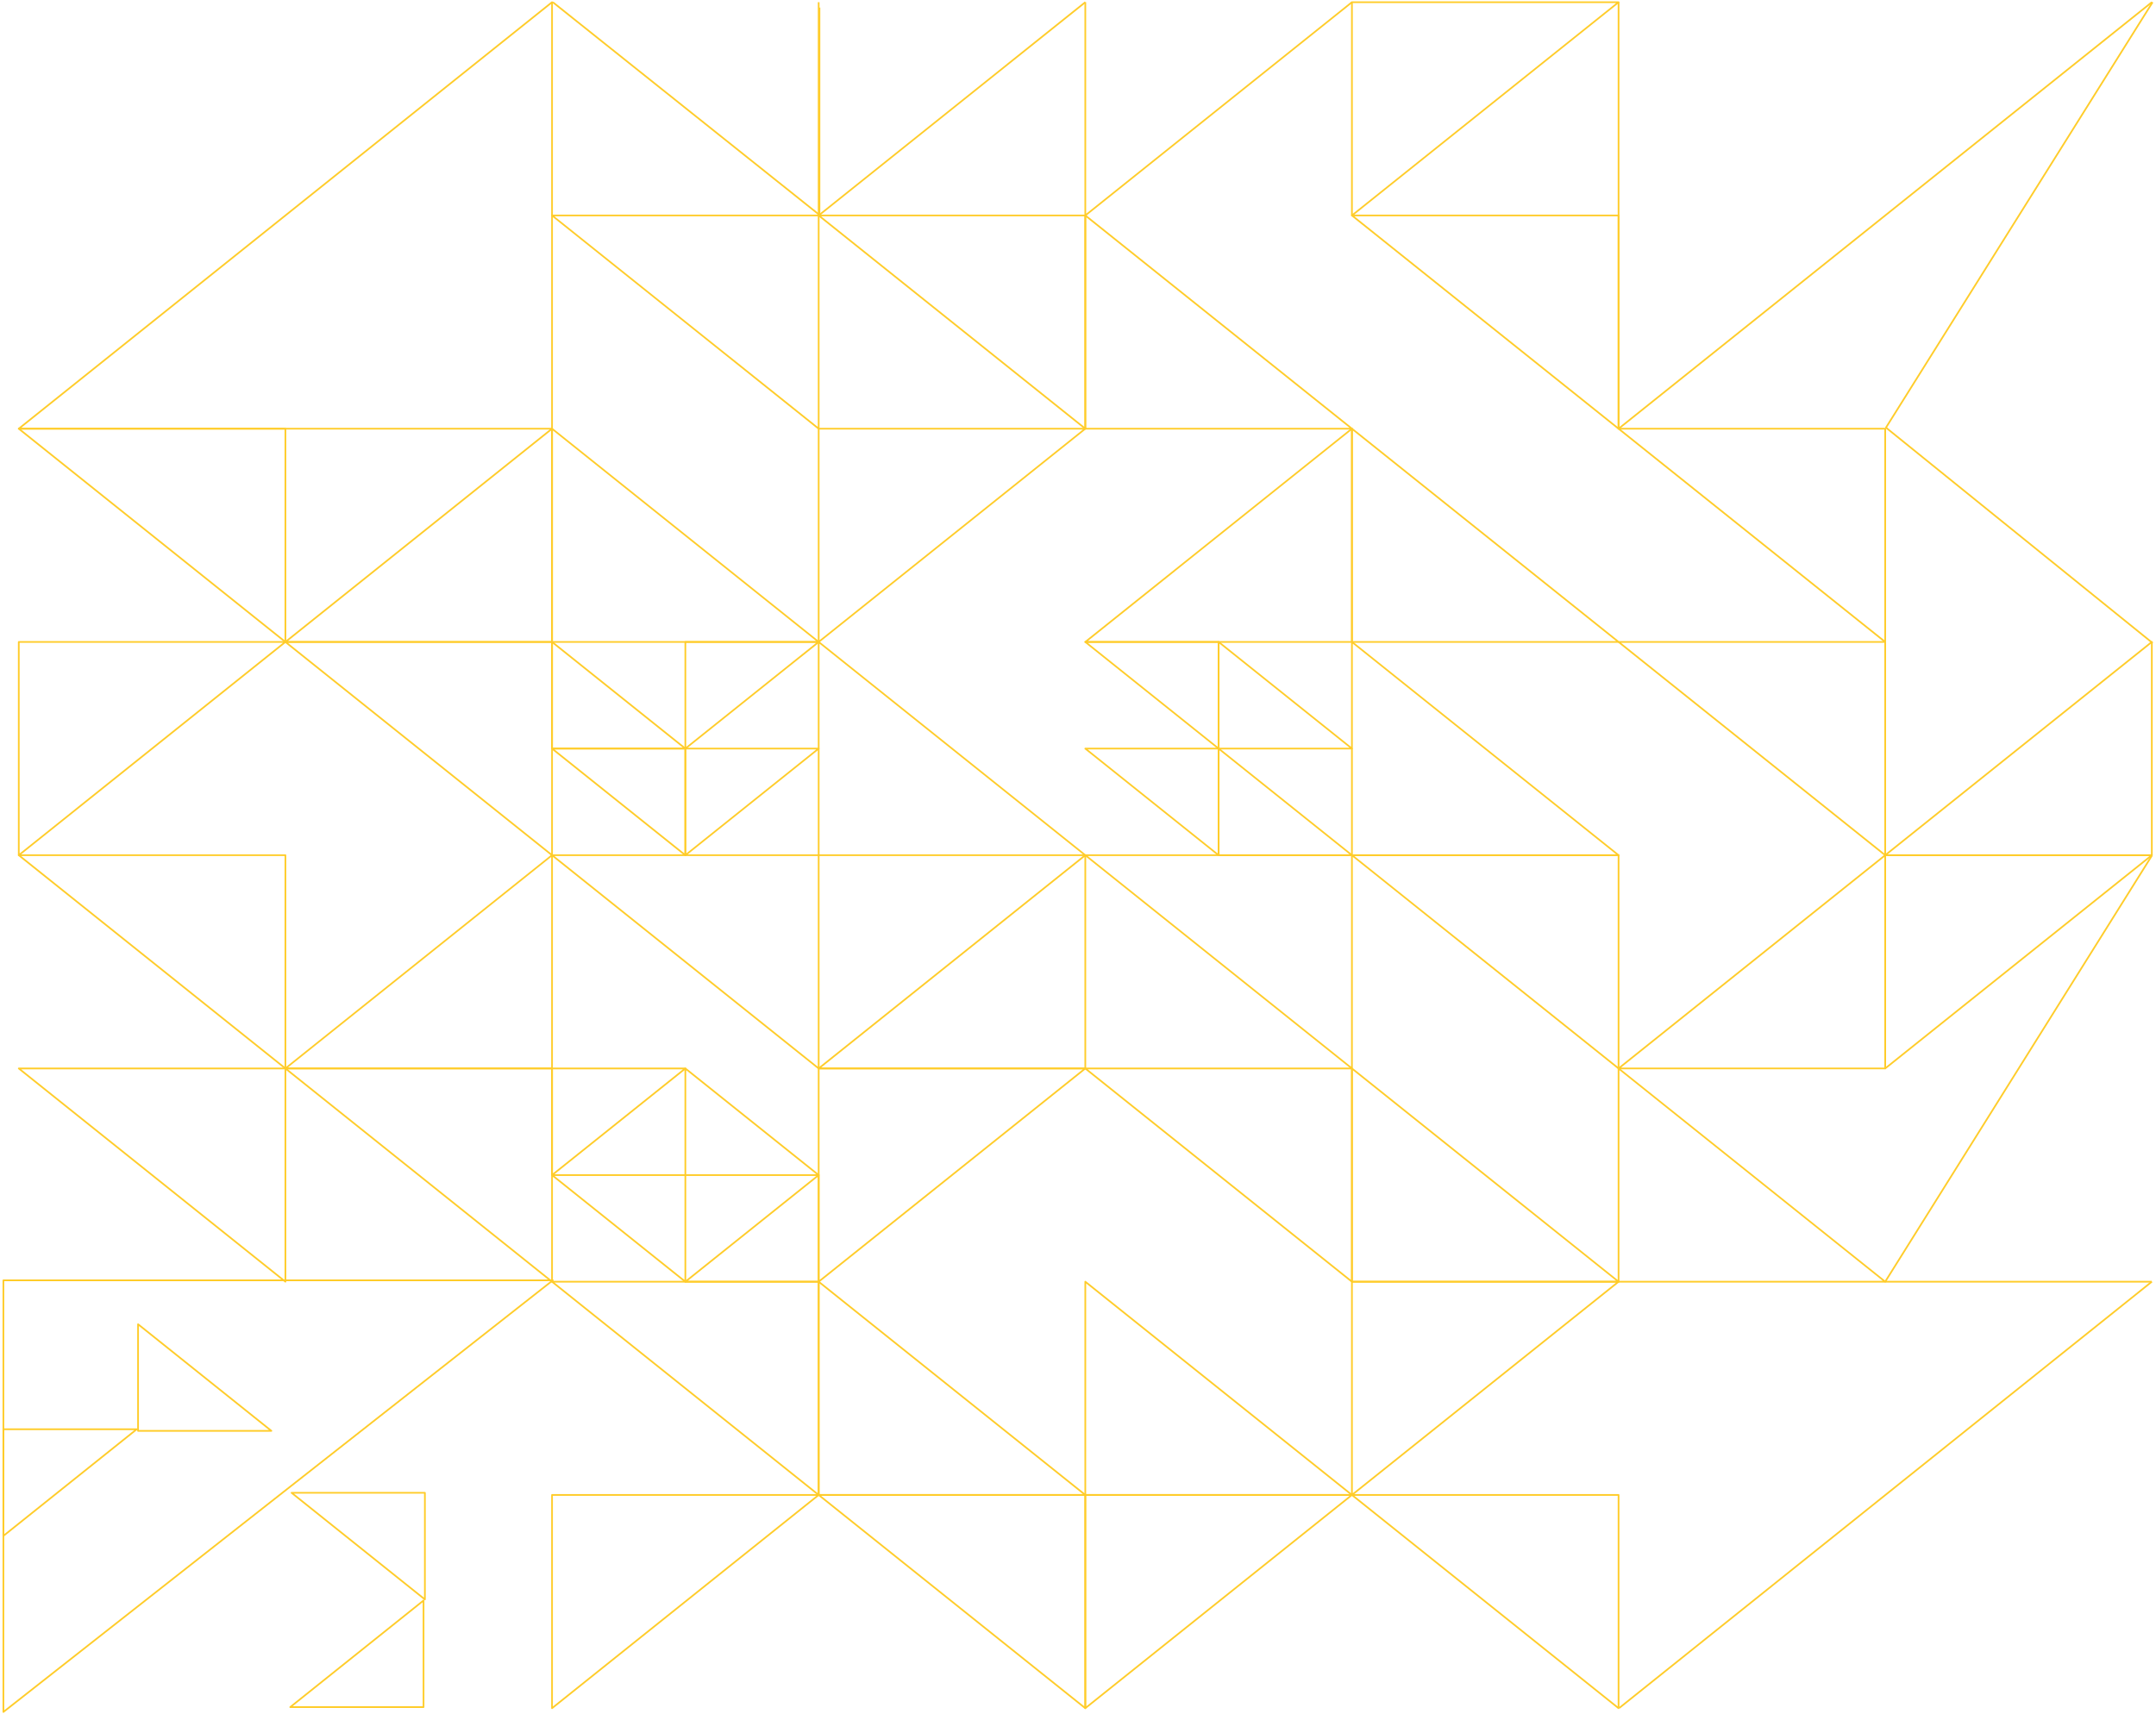 <svg width="635" height="505" viewBox="0 0 635 505" fill="none" xmlns="http://www.w3.org/2000/svg">
<path d="M162.59 0.648L5.53 126.296H162.59V0.648Z" stroke="#FFCC2A" stroke-width="0.5" stroke-linejoin="round"/>
<path d="M84.06 126.297H5.53L84.06 189.121V126.297Z" stroke="#FFCC2A" stroke-width="0.5" stroke-linejoin="round"/>
<path d="M5.53 251.945V189.121H84.06L5.53 251.945Z" stroke="#FFCC2A" stroke-width="0.5" stroke-linejoin="round"/>
<path d="M162.59 251.945L84.06 189.121H162.59V251.945Z" stroke="#FFCC2A" stroke-width="0.5" stroke-linejoin="round"/>
<path d="M162.59 126.297L84.06 189.121H162.59V126.297Z" stroke="#FFCC2A" stroke-width="0.5" stroke-linejoin="round"/>
<path d="M162.59 126.297V189.121H241.12L162.59 126.297Z" stroke="#FFCC2A" stroke-width="0.5" stroke-linejoin="round"/>
<path d="M201.855 220.534H162.59V189.122L201.855 220.534Z" stroke="#FFCC2A" stroke-width="0.5" stroke-linejoin="round"/>
<path d="M162.59 220.533H201.855V251.945L162.59 220.533Z" stroke="#FFCC2A" stroke-width="0.5" stroke-linejoin="round"/>
<path d="M241.12 220.533H201.855V251.945L241.12 220.533Z" stroke="#FFCC2A" stroke-width="0.5" stroke-linejoin="round"/>
<path d="M241.12 189.122H201.855V220.534L241.12 189.122Z" stroke="#FFCC2A" stroke-width="0.5" stroke-linejoin="round"/>
<path d="M319.65 251.945L241.12 189.121V251.945H319.65Z" stroke="#FFCC2A" stroke-width="0.5" stroke-linejoin="round"/>
<path d="M241.12 126.297H319.65L241.12 189.121V126.297Z" stroke="#FFCC2A" stroke-width="0.5" stroke-linejoin="round"/>
<path d="M162.82 0.648L241.35 63.314V2.235" stroke="#FFCC2A" stroke-width="0.5" stroke-linejoin="round"/>
<path d="M162.59 63.473H241.12V126.296L162.59 63.473Z" stroke="#FFCC2A" stroke-width="0.5" stroke-linejoin="round"/>
<path d="M241.12 63.473H319.65V126.296L241.12 63.473Z" stroke="#FFCC2A" stroke-width="0.5" stroke-linejoin="round"/>
<path d="M319.65 0.649L241.12 63.474V0.649" stroke="#FFCC2A" stroke-width="0.5" stroke-linejoin="round"/>
<path d="M5.53 251.944L84.06 314.768V251.944H5.53Z" stroke="#FFCC2A" stroke-width="0.5" stroke-linejoin="round"/>
<path d="M84.06 314.77H5.53L84.06 377.594V314.77Z" stroke="#FFCC2A" stroke-width="0.5" stroke-linejoin="round"/>
<path d="M162.59 314.77H84.06L162.59 377.594V314.77Z" stroke="#FFCC2A" stroke-width="0.5" stroke-linejoin="round"/>
<path d="M162.59 251.944L84.06 314.768H162.59V251.944Z" stroke="#FFCC2A" stroke-width="0.5" stroke-linejoin="round"/>
<path d="M1 377.193V504.352L162.82 377.193H1Z" stroke="#FFCC2A" stroke-width="0.5" stroke-linejoin="round"/>
<path d="M241.12 377.593H162.59L241.12 440.417V377.593Z" stroke="#FFCC2A" stroke-width="0.5" stroke-linejoin="round"/>
<path d="M162.59 503.242L241.12 440.417H162.59V503.242Z" stroke="#FFCC2A" stroke-width="0.5" stroke-linejoin="round"/>
<path d="M319.65 440.417H241.12L319.65 503.242V440.417Z" stroke="#FFCC2A" stroke-width="0.5" stroke-linejoin="round"/>
<path d="M319.65 440.417L241.12 377.593V440.417H319.65Z" stroke="#FFCC2A" stroke-width="0.5" stroke-linejoin="round"/>
<path d="M241.12 251.944V314.768L162.59 251.944H241.12Z" stroke="#FFCC2A" stroke-width="0.5" stroke-linejoin="round"/>
<path d="M162.59 314.77H201.855L162.59 346.182V314.77Z" stroke="#FFCC2A" stroke-width="0.5" stroke-linejoin="round"/>
<path d="M1 421.062H40.265L1 452.474V421.062Z" stroke="#FFCC2A" stroke-width="0.5" stroke-linejoin="round"/>
<path d="M201.855 377.594L162.59 346.182H201.855V377.594Z" stroke="#FFCC2A" stroke-width="0.5" stroke-linejoin="round"/>
<path d="M125.141 471.194L85.876 439.782H125.141V471.194Z" stroke="#FFCC2A" stroke-width="0.5" stroke-linejoin="round"/>
<path d="M241.12 346.182V377.594H201.855L241.12 346.182Z" stroke="#FFCC2A" stroke-width="0.5" stroke-linejoin="round"/>
<path d="M124.744 471.512V502.924H85.479L124.744 471.512Z" stroke="#FFCC2A" stroke-width="0.5" stroke-linejoin="round"/>
<path d="M241.12 346.182L201.855 314.77V346.182H241.12Z" stroke="#FFCC2A" stroke-width="0.5" stroke-linejoin="round"/>
<path d="M79.927 421.538L40.662 390.126V421.538H79.927Z" stroke="#FFCC2A" stroke-width="0.5" stroke-linejoin="round"/>
<path d="M319.65 314.77H241.12V377.594L319.65 314.77Z" stroke="#FFCC2A" stroke-width="0.5" stroke-linejoin="round"/>
<path d="M319.65 251.944L241.12 314.768H319.65V251.944Z" stroke="#FFCC2A" stroke-width="0.5" stroke-linejoin="round"/>
<path d="M319.65 251.944L398.18 314.768V251.944H319.65Z" stroke="#FFCC2A" stroke-width="0.5" stroke-linejoin="round"/>
<path d="M398.18 377.594V314.77H319.65L398.18 377.594Z" stroke="#FFCC2A" stroke-width="0.5" stroke-linejoin="round"/>
<path d="M398.18 314.77V377.594H476.71L398.18 314.77Z" stroke="#FFCC2A" stroke-width="0.5" stroke-linejoin="round"/>
<path d="M398.18 251.944H476.71V314.768L398.18 251.944Z" stroke="#FFCC2A" stroke-width="0.5" stroke-linejoin="round"/>
<path d="M319.65 440.417V377.593L398.18 440.417H319.65Z" stroke="#FFCC2A" stroke-width="0.5" stroke-linejoin="round"/>
<path d="M319.65 440.417H398.18L319.65 503.242V440.417Z" stroke="#FFCC2A" stroke-width="0.5" stroke-linejoin="round"/>
<path d="M398.18 440.417H476.71V503.242L398.18 440.417Z" stroke="#FFCC2A" stroke-width="0.5" stroke-linejoin="round"/>
<path d="M476.71 377.593H398.18V440.417L476.71 377.593Z" stroke="#FFCC2A" stroke-width="0.5" stroke-linejoin="round"/>
<path d="M633.771 377.594L476.94 503.162" stroke="#FFCC2A" stroke-width="0.5" stroke-linejoin="round"/>
<path d="M555.241 251.944V314.768H476.71L555.241 251.944Z" stroke="#FFCC2A" stroke-width="0.5" stroke-linejoin="round"/>
<path d="M476.71 377.594V314.77L555.241 377.594H476.71Z" stroke="#FFCC2A" stroke-width="0.5" stroke-linejoin="round"/>
<path d="M633.771 377.594H555.241L633.771 252.104" stroke="#FFCC2A" stroke-width="0.5" stroke-linejoin="round"/>
<path d="M555.241 314.768L633.771 251.944H555.241V314.768Z" stroke="#FFCC2A" stroke-width="0.5" stroke-linejoin="round"/>
<path d="M398.18 0.649L319.65 63.474V0.649" stroke="#FFCC2A" stroke-width="0.5" stroke-linejoin="round"/>
<path d="M398.18 126.296H319.65V63.473L398.18 126.296Z" stroke="#FFCC2A" stroke-width="0.5" stroke-linejoin="round"/>
<path d="M476.71 63.473V126.296L398.18 63.473H476.71Z" stroke="#FFCC2A" stroke-width="0.5" stroke-linejoin="round"/>
<path d="M398.18 0.649H476.71L398.18 63.474V0.649Z" stroke="#FFCC2A" stroke-width="0.5" stroke-linejoin="round"/>
<path d="M398.18 189.121H319.65L398.18 126.297V189.121Z" stroke="#FFCC2A" stroke-width="0.5" stroke-linejoin="round"/>
<path d="M319.65 189.122H358.915V220.534L319.65 189.122Z" stroke="#FFCC2A" stroke-width="0.5" stroke-linejoin="round"/>
<path d="M358.915 220.534H319.65L358.915 251.946V220.534Z" stroke="#FFCC2A" stroke-width="0.5" stroke-linejoin="round"/>
<path d="M358.916 251.946V220.534L398.181 251.946H358.916Z" stroke="#FFCC2A" stroke-width="0.5" stroke-linejoin="round"/>
<path d="M398.181 220.534L358.916 189.122V220.534H398.181Z" stroke="#FFCC2A" stroke-width="0.5" stroke-linejoin="round"/>
<path d="M398.18 189.122V251.946H476.71L398.18 189.122Z" stroke="#FFCC2A" stroke-width="0.5" stroke-linejoin="round"/>
<path d="M398.18 189.121H476.71L398.18 126.297V189.121Z" stroke="#FFCC2A" stroke-width="0.5" stroke-linejoin="round"/>
<path d="M555.241 126.297V189.121L476.71 126.297H555.241Z" stroke="#FFCC2A" stroke-width="0.5" stroke-linejoin="round"/>
<path d="M476.71 189.122L555.241 251.946V189.122H476.71Z" stroke="#FFCC2A" stroke-width="0.5" stroke-linejoin="round"/>
<path d="M555.241 251.946L633.771 189.122V251.946H555.241Z" stroke="#FFCC2A" stroke-width="0.5" stroke-linejoin="round"/>
<path d="M634 189.438L555.47 125.974L634 0.648" stroke="#FFCC2A" stroke-width="0.5" stroke-linejoin="round"/>
<path d="M633.771 0.648L476.71 126.296V0.648" stroke="#FFCC2A" stroke-width="0.5" stroke-linejoin="round"/>
</svg>
